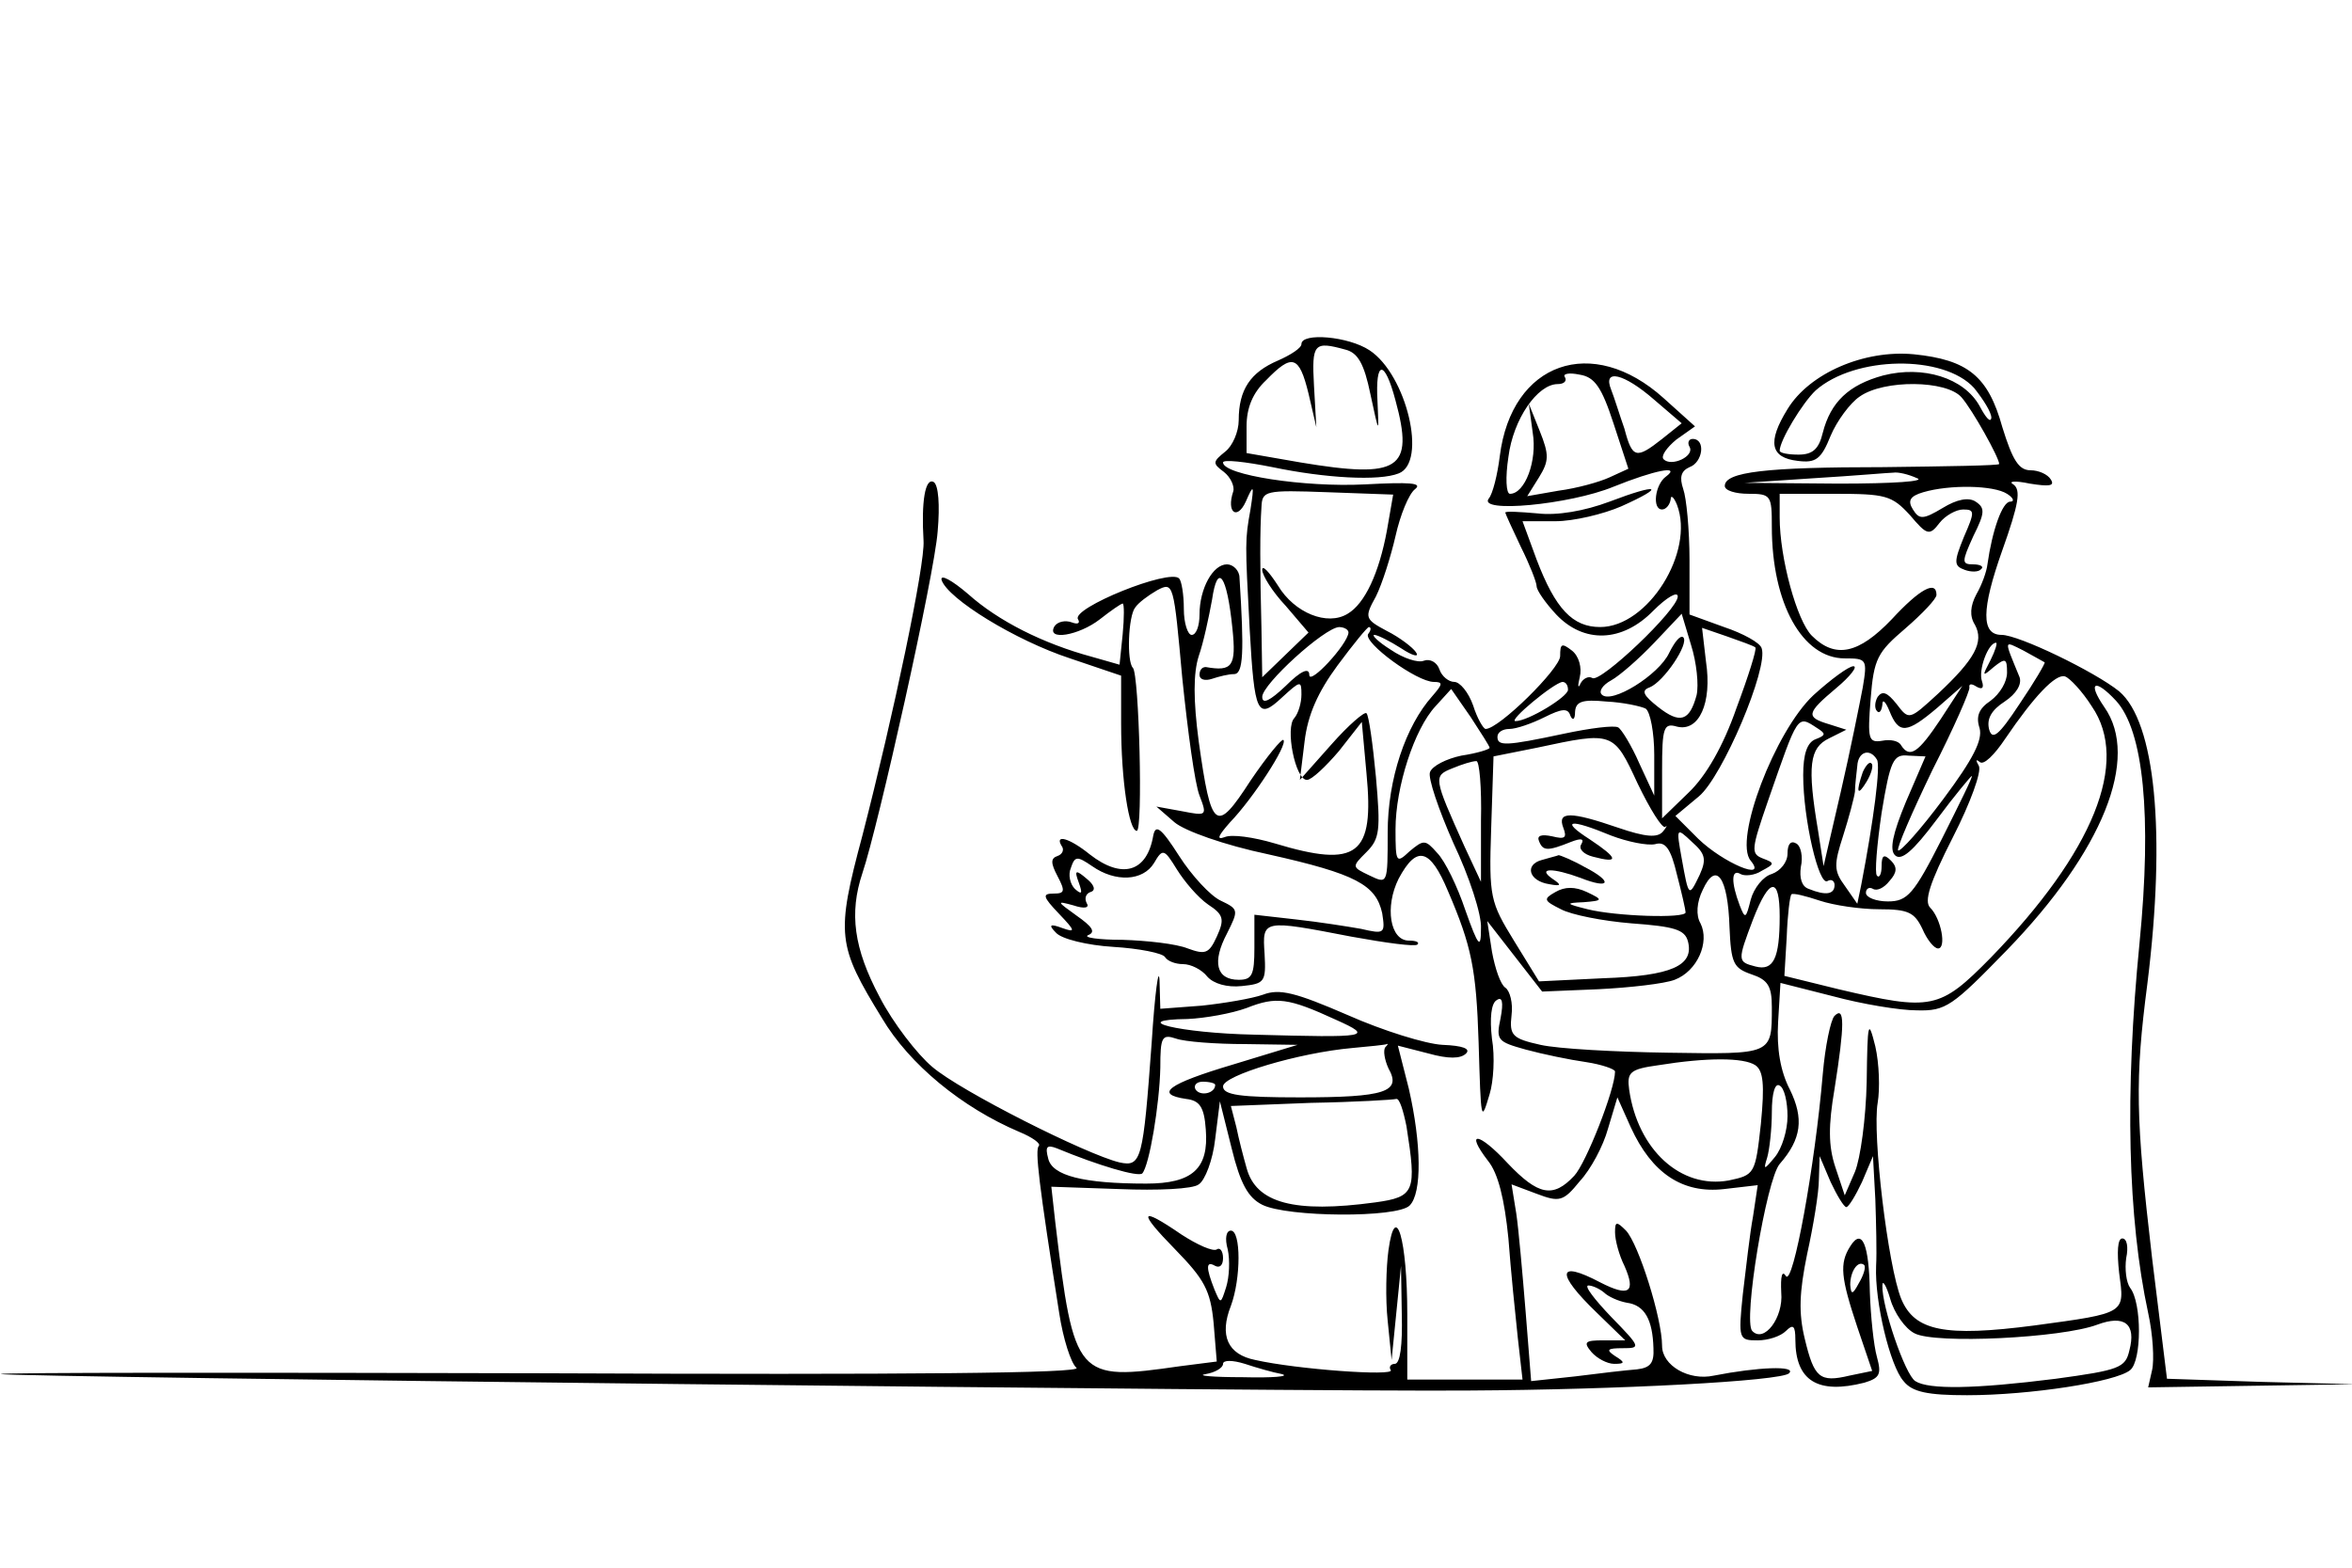 <?xml version="1.0" standalone="no"?>
<!DOCTYPE svg PUBLIC "-//W3C//DTD SVG 20010904//EN"
 "http://www.w3.org/TR/2001/REC-SVG-20010904/DTD/svg10.dtd">
<svg version="1.0" xmlns="http://www.w3.org/2000/svg"
 width="300pt" height="200pt" viewBox="0 0 300 200"
 preserveAspectRatio="xMidYMid meet">
<g transform="translate(0,200) scale(0.1,-0.1)"
fill="#000000" stroke="none">
<path d="M1660 1561 c0 -5 -14 -14 -30 -21 -35 -15 -50 -37 -50 -76 0 -15 -8
-33 -17 -40 -16 -13 -17 -15 -2 -26 9 -7 14 -19 12 -25 -9 -27 5 -37 16 -13
10 23 11 22 6 -10 -7 -39 -7 -41 -1 -153 6 -108 10 -116 41 -87 24 22 25 22
25 4 0 -11 -4 -24 -9 -30 -12 -12 1 -79 16 -79 6 0 24 17 41 37 l29 37 6 -66
c10 -104 -11 -121 -117 -89 -27 8 -55 12 -64 8 -11 -4 -8 2 7 19 29 30 74 99
68 105 -2 2 -21 -21 -42 -52 -44 -68 -50 -64 -66 50 -7 53 -7 87 0 109 6 17
13 50 17 72 7 48 19 32 26 -37 5 -48 0 -55 -34 -49 -5 0 -8 -4 -8 -10 0 -6 7
-8 16 -5 9 3 21 6 28 6 12 0 13 28 7 123 0 9 -8 17 -16 17 -18 0 -35 -31 -35
-64 0 -14 -4 -26 -10 -26 -5 0 -10 15 -10 33 0 19 -3 36 -6 39 -12 13 -138
-38 -129 -52 3 -5 0 -7 -8 -4 -8 3 -18 1 -22 -5 -11 -19 31 -12 58 9 14 11 27
20 29 20 2 0 2 -18 0 -39 l-4 -39 -35 10 c-63 17 -120 46 -158 80 -21 18 -36
26 -34 18 8 -24 94 -77 164 -100 l65 -22 0 -61 c0 -73 10 -137 20 -137 8 0 3
200 -5 208 -8 8 -6 66 3 77 4 6 16 15 28 22 21 11 21 9 32 -112 7 -68 16 -135
22 -150 10 -26 9 -26 -22 -20 l-33 6 23 -20 c13 -11 63 -29 120 -41 112 -25
137 -39 145 -75 4 -26 3 -27 -27 -20 -17 3 -55 9 -83 12 l-53 6 0 -42 c0 -35
-3 -41 -20 -41 -29 0 -34 23 -15 59 15 30 15 31 -8 42 -13 6 -37 32 -53 57
-23 36 -30 41 -33 26 -8 -47 -40 -56 -81 -24 -26 21 -45 26 -36 11 4 -5 1 -11
-5 -13 -9 -3 -9 -9 0 -26 10 -19 9 -22 -5 -22 -15 0 -14 -4 7 -26 21 -22 21
-24 4 -18 -16 6 -18 4 -8 -6 7 -8 40 -16 73 -18 33 -2 63 -8 66 -13 3 -5 13
-9 23 -9 10 0 24 -7 31 -16 8 -9 25 -14 44 -12 29 3 31 5 29 41 -3 44 -3 44
111 22 44 -8 81 -13 84 -10 3 3 -2 5 -11 5 -24 0 -31 43 -13 79 23 43 40 39
63 -16 30 -70 36 -99 39 -193 3 -101 3 -103 14 -66 5 16 7 48 3 71 -3 26 -1
45 6 49 7 5 9 -2 5 -23 -6 -28 -4 -30 32 -40 22 -6 56 -13 77 -16 20 -3 37 -9
37 -12 0 -23 -37 -117 -52 -133 -27 -29 -46 -25 -85 16 -37 40 -55 42 -25 3
13 -16 21 -49 26 -99 3 -41 9 -99 12 -127 l6 -53 -73 0 -74 0 0 83 c0 96 -15
147 -24 82 -3 -22 -4 -62 -1 -90 l5 -50 6 60 6 60 1 -62 c1 -39 -2 -63 -9 -63
-5 0 -8 -4 -5 -8 5 -8 -120 1 -173 13 -35 7 -46 31 -31 69 13 35 13 96 0 96
-6 0 -8 -10 -4 -24 3 -14 2 -35 -2 -48 -7 -22 -7 -22 -15 -3 -11 28 -11 37 1
30 6 -3 10 1 10 10 0 9 -4 14 -8 11 -5 -3 -25 6 -45 19 -54 37 -56 30 -8 -19
37 -38 45 -52 49 -94 l4 -49 -47 -6 c-132 -19 -135 -16 -159 184 l-5 45 87 -3
c48 -2 94 0 101 6 8 5 18 31 21 58 l6 48 15 -60 c11 -45 21 -63 39 -72 32 -16
172 -17 188 -1 16 16 15 79 -1 149 l-14 55 39 -10 c25 -7 41 -7 48 0 6 6 -4
10 -30 11 -21 1 -76 18 -121 38 -67 29 -87 34 -108 26 -14 -5 -50 -11 -78 -14
l-53 -4 -1 36 c-1 20 -6 -16 -10 -79 -11 -150 -13 -159 -41 -153 -42 10 -203
91 -239 122 -19 16 -50 56 -67 89 -33 62 -39 107 -22 158 20 59 92 381 96 436
3 34 1 59 -5 63 -11 6 -16 -25 -13 -75 2 -30 -38 -221 -78 -376 -34 -127 -32
-140 25 -233 35 -59 102 -114 175 -145 17 -7 28 -15 25 -18 -5 -5 0 -48 26
-213 5 -33 15 -64 22 -70 10 -7 -216 -9 -681 -7 -383 1 -694 1 -691 -1 4 -4
1674 -23 1874 -21 188 1 397 12 407 22 10 10 -40 8 -96 -3 -32 -7 -66 13 -66
38 0 35 -30 130 -46 147 -12 12 -14 12 -14 -2 0 -10 5 -29 12 -43 15 -34 6
-40 -31 -21 -55 29 -57 12 -4 -39 l36 -35 -28 0 c-23 0 -26 -2 -15 -15 7 -8
20 -15 29 -15 14 0 14 2 1 10 -12 8 -10 10 10 10 23 0 23 1 -15 40 -21 22 -35
40 -29 40 5 0 14 -4 20 -9 5 -5 18 -11 29 -13 23 -3 33 -22 34 -58 1 -19 -4
-25 -21 -27 -13 -1 -48 -5 -79 -9 l-56 -6 -7 88 c-4 49 -9 106 -12 126 l-6 37
32 -12 c29 -11 34 -10 55 16 14 15 30 45 36 67 l12 40 17 -38 c27 -59 66 -85
119 -79 l43 5 -6 -40 c-4 -21 -9 -66 -13 -99 -6 -58 -5 -59 19 -59 13 0 29 5
36 12 9 9 12 7 12 -11 0 -53 29 -70 88 -55 20 6 22 11 16 33 -4 14 -8 52 -9
83 -1 61 -10 82 -25 58 -14 -22 -12 -40 9 -103 l19 -56 -29 -6 c-38 -9 -45 -3
-57 47 -8 33 -7 59 3 108 8 36 15 79 15 95 l1 30 14 -33 c8 -17 17 -32 20 -32
3 0 12 15 20 32 l14 33 3 -55 c1 -30 2 -68 1 -85 -2 -46 18 -128 35 -147 11
-14 31 -18 81 -18 80 0 190 17 208 32 15 12 15 86 0 105 -5 7 -7 24 -5 38 3
14 1 25 -5 25 -6 0 -7 -17 -4 -44 7 -52 10 -51 -108 -67 -115 -15 -153 -7
-170 34 -17 42 -37 210 -30 250 3 18 2 50 -3 72 -9 36 -10 32 -11 -45 -1 -47
-8 -98 -15 -115 l-13 -30 -12 36 c-9 27 -9 53 -1 100 13 82 13 106 0 93 -5 -5
-12 -39 -15 -74 -10 -118 -38 -271 -47 -258 -5 8 -7 0 -6 -21 3 -32 -22 -65
-37 -49 -12 12 18 193 35 213 28 32 31 58 13 95 -12 23 -17 52 -15 86 l3 50
67 -17 c37 -10 85 -18 107 -18 37 -1 45 5 115 77 122 126 170 245 124 310 -22
32 -12 37 15 8 35 -38 46 -146 30 -309 -19 -192 -15 -351 11 -472 6 -27 8 -60
5 -73 l-5 -22 132 2 133 2 -121 3 -120 4 -19 154 c-21 180 -22 227 -6 350 24
193 10 334 -36 373 -31 25 -128 72 -150 72 -26 0 -26 32 1 108 21 59 24 77 14
84 -7 4 2 5 21 1 25 -4 32 -3 27 5 -4 7 -16 12 -26 12 -15 0 -23 13 -36 55
-18 65 -44 86 -113 93 -63 6 -133 -24 -161 -70 -26 -42 -22 -62 13 -66 23 -3
30 2 42 32 8 19 25 42 37 50 31 22 111 21 130 -1 14 -16 48 -77 48 -85 0 -2
-66 -3 -148 -4 -149 0 -202 -6 -202 -24 0 -6 14 -10 30 -10 29 0 30 -2 30 -42
0 -98 39 -168 93 -168 28 0 29 -1 23 -37 -4 -21 -16 -81 -28 -133 l-22 -95 -7
45 c-14 83 -11 106 14 118 l22 11 -22 7 c-30 9 -29 14 9 46 18 15 28 28 22 28
-6 0 -29 -17 -51 -37 -49 -46 -102 -185 -80 -211 22 -27 -35 -3 -67 28 l-29
29 30 25 c30 25 89 164 80 189 -2 7 -24 19 -48 27 l-44 16 0 69 c0 39 -4 80
-8 91 -5 15 -3 23 8 28 17 6 21 36 4 36 -5 0 -7 -5 -4 -10 7 -12 -23 -26 -33
-16 -4 4 4 15 16 25 l24 17 -40 36 c-91 82 -194 46 -209 -74 -3 -24 -9 -48
-14 -54 -15 -19 103 -8 159 15 52 21 87 28 67 13 -14 -10 -18 -42 -5 -42 5 0
10 6 11 13 0 6 4 3 8 -7 23 -60 -37 -156 -98 -156 -35 0 -57 23 -81 86 l-18
49 42 0 c23 0 61 9 84 19 58 26 48 30 -15 6 -32 -12 -67 -18 -92 -15 -23 2
-41 3 -41 1 0 -1 9 -21 20 -44 11 -22 20 -45 20 -50 0 -5 11 -21 25 -36 35
-37 84 -36 124 5 17 17 31 25 31 18 0 -17 -99 -111 -109 -104 -5 3 -12 -1 -15
-7 -3 -7 -4 -4 -1 8 3 12 -1 27 -10 34 -13 10 -15 9 -15 -7 0 -16 -78 -93 -95
-93 -3 0 -11 14 -16 30 -6 17 -17 30 -24 30 -7 0 -16 7 -19 16 -3 9 -12 14
-20 11 -7 -3 -26 3 -42 14 -16 10 -25 19 -21 19 4 0 20 -8 34 -17 15 -10 24
-12 19 -5 -4 6 -21 19 -37 27 -28 15 -29 17 -14 44 8 16 19 51 25 77 6 27 17
54 25 60 10 8 -7 9 -64 6 -77 -4 -181 12 -181 28 0 4 28 1 63 -6 67 -14 136
-18 161 -8 37 14 10 126 -37 157 -27 18 -87 23 -87 8z m56 -7 c16 -4 24 -18
32 -57 11 -51 11 -52 9 -9 -3 53 9 54 23 1 24 -88 5 -100 -121 -79 l-69 12 0
34 c0 24 8 43 25 59 33 34 42 32 54 -17 l10 -43 -3 53 c-3 54 0 57 40 46z
m802 -49 c12 -15 22 -31 22 -38 -1 -7 -7 0 -15 15 -20 36 -72 52 -123 39 -44
-12 -67 -34 -77 -73 -5 -21 -13 -28 -31 -28 -13 0 -24 2 -24 5 0 13 29 61 46
77 50 44 163 46 202 3z m-460 -45 l19 -58 -24 -11 c-13 -6 -42 -14 -65 -17
l-40 -7 15 24 c13 21 13 29 1 59 l-14 35 5 -37 c6 -36 -10 -78 -29 -78 -5 0
-6 21 -2 47 6 48 37 93 63 93 8 0 12 4 9 9 -3 4 5 6 19 3 19 -3 28 -16 43 -62z
m52 30 l35 -30 -25 -20 c-33 -26 -38 -25 -48 13 -6 17 -13 40 -17 50 -11 27
16 21 55 -13z m335 -100 c12 -4 -29 -7 -100 -7 l-120 1 90 6 c50 3 95 7 100 7
6 1 19 -2 30 -7z m-676 -67 c-10 -54 -28 -93 -50 -106 -26 -16 -68 1 -89 36
-11 17 -20 27 -20 20 0 -7 13 -28 30 -46 l29 -34 -29 -28 -30 -29 -1 62 c-2
78 -2 126 0 155 1 21 4 22 85 19 l83 -3 -8 -46z m791 47 c8 -5 10 -10 4 -10
-10 0 -23 -37 -29 -80 -1 -9 -7 -26 -14 -38 -8 -15 -9 -28 -2 -39 12 -22 0
-44 -47 -88 -37 -34 -37 -34 -53 -13 -12 15 -18 17 -24 9 -4 -7 -4 -15 -1 -18
3 -4 6 0 7 8 0 8 4 4 9 -8 12 -30 22 -29 61 4 l32 28 -28 -43 c-28 -42 -39
-50 -50 -33 -3 6 -14 8 -24 6 -18 -3 -19 2 -15 53 4 52 9 60 44 90 22 19 40
38 40 43 0 19 -21 8 -57 -31 -42 -44 -72 -51 -102 -21 -19 19 -41 99 -41 151
l0 30 70 0 c65 0 73 -2 96 -27 22 -26 25 -27 38 -10 7 9 21 17 30 17 15 0 15
-3 1 -35 -13 -32 -13 -37 1 -42 8 -3 18 -3 21 1 4 3 -1 6 -10 6 -15 0 -15 3 0
36 15 30 15 36 3 44 -9 6 -24 3 -42 -8 -25 -15 -30 -15 -38 -2 -7 11 -4 17 13
22 34 10 90 9 107 -2z m-396 -257 c-9 -33 -21 -37 -49 -15 -19 15 -22 21 -11
25 18 7 51 56 43 64 -4 3 -11 -6 -18 -20 -13 -28 -74 -66 -86 -53 -4 4 1 12
12 18 11 6 36 28 55 48 l35 37 12 -40 c7 -22 10 -51 7 -64z m-444 80 c-1 -15
-50 -68 -50 -54 0 10 -11 5 -30 -14 -20 -19 -30 -24 -30 -14 0 16 79 88 98 89
6 0 12 -3 12 -7z m25 -2 c-6 -11 62 -61 84 -61 12 0 11 -3 -2 -18 -34 -38 -57
-106 -57 -174 0 -66 0 -66 -23 -55 -23 11 -23 11 -4 30 17 17 18 28 12 96 -4
42 -9 78 -12 81 -2 3 -23 -15 -45 -40 l-40 -45 6 49 c4 34 17 63 42 97 20 27
38 49 40 49 3 0 3 -4 -1 -9z m494 -17 c2 -2 -9 -37 -24 -77 -17 -49 -39 -87
-61 -108 l-34 -33 0 61 c0 55 2 61 19 56 28 -7 45 30 37 83 l-5 43 32 -11 c17
-6 34 -12 36 -14z m300 -16 c-11 -21 -11 -22 4 -9 15 12 17 11 17 -7 0 -12 -9
-27 -21 -36 -15 -10 -19 -20 -14 -35 4 -15 -8 -39 -46 -90 -29 -39 -55 -68
-58 -66 -2 3 18 49 44 103 27 53 48 101 47 105 -1 5 3 5 9 1 7 -4 10 -2 7 7
-5 14 8 49 18 49 2 0 -1 -10 -7 -22z m69 -3 c1 -1 -13 -25 -32 -53 -27 -41
-35 -47 -39 -32 -3 13 3 24 20 35 15 10 22 22 19 31 -20 49 -21 47 5 34 13 -7
25 -14 27 -15z m60 -56 c49 -71 2 -186 -129 -321 -65 -66 -75 -68 -194 -40
l-69 17 3 50 c1 28 4 52 6 54 2 2 18 -2 36 -8 18 -6 52 -11 76 -11 37 0 45 -4
55 -25 6 -14 15 -25 20 -25 11 0 4 38 -10 52 -8 8 -1 31 29 90 22 43 37 84 33
91 -4 7 -4 9 1 5 5 -5 19 9 33 30 36 53 64 83 76 79 6 -2 22 -19 34 -38z
m-668 21 c0 -9 -51 -40 -67 -40 -10 0 49 49 60 50 4 0 7 -4 7 -10z m-100 -74
c0 -2 -16 -7 -36 -10 -19 -4 -37 -13 -40 -21 -3 -7 11 -48 30 -91 20 -42 36
-91 35 -108 0 -27 -3 -25 -20 23 -10 30 -26 63 -36 73 -15 17 -17 17 -35 2
-17 -16 -18 -15 -18 28 0 54 24 128 51 157 l20 22 25 -36 c13 -20 24 -37 24
-39z m199 50 c6 -4 11 -31 11 -59 l0 -52 -19 41 c-10 23 -23 44 -27 46 -5 3
-36 -1 -69 -8 -75 -16 -85 -16 -85 -4 0 6 7 10 15 10 9 0 29 7 45 15 22 11 30
12 33 2 3 -7 6 -5 6 5 1 13 9 16 40 13 21 -1 44 -6 50 -9z m219 -25 c11 -7 11
-9 -2 -14 -11 -4 -16 -19 -16 -46 0 -56 20 -142 31 -135 5 3 9 0 9 -5 0 -12
-11 -14 -33 -5 -9 3 -12 14 -10 28 3 13 0 27 -6 30 -7 4 -11 -1 -11 -13 0 -11
-9 -22 -20 -26 -11 -3 -23 -18 -27 -33 -6 -24 -7 -25 -14 -7 -11 29 -11 47 1
40 5 -3 18 -2 27 4 17 9 17 10 1 16 -15 6 -14 12 7 73 39 112 37 110 63 93z
m-229 -71 c16 -33 31 -57 35 -55 3 3 2 0 -3 -6 -7 -8 -22 -7 -57 5 -61 21 -78
21 -70 0 5 -13 2 -15 -14 -11 -14 3 -20 1 -17 -6 5 -13 11 -13 41 -1 13 5 17
4 13 -3 -4 -6 3 -13 15 -16 34 -9 32 -2 -4 22 -39 25 -26 27 27 5 21 -8 46
-13 56 -11 13 4 20 -5 28 -39 6 -23 11 -45 11 -48 0 -8 -89 -5 -125 4 -28 7
-29 8 -5 9 25 2 25 3 4 13 -15 7 -28 7 -40 0 -16 -9 -15 -11 7 -22 13 -7 53
-15 90 -18 55 -4 68 -8 72 -23 8 -31 -21 -44 -108 -47 l-82 -4 -32 52 c-30 49
-32 55 -29 143 l3 92 55 11 c98 21 98 21 129 -46z m305 31 c5 -7 -4 -77 -20
-160 l-5 -24 -16 23 c-14 19 -14 27 -2 64 7 22 14 48 15 56 0 8 2 23 3 33 1
18 16 23 25 8z m37 -54 c-17 -41 -21 -61 -14 -68 8 -8 23 5 53 45 23 31 44 56
45 56 2 0 -16 -36 -38 -80 -36 -71 -44 -80 -69 -80 -15 0 -28 5 -28 11 0 5 4
8 9 5 5 -3 14 1 21 10 10 11 10 18 2 26 -9 9 -12 7 -12 -7 0 -10 -3 -16 -6
-12 -3 3 0 39 6 80 11 67 15 75 34 73 l22 -1 -25 -58z m-542 -24 l0 -78 -21
45 c-40 89 -40 90 -15 100 12 5 25 9 30 9 4 1 7 -34 6 -76z m279 -69 c-14 -29
-14 -29 -23 21 -7 39 -7 40 13 21 17 -15 19 -22 10 -42z m-627 -38 c20 -13 21
-19 11 -41 -10 -22 -15 -23 -37 -15 -15 6 -52 10 -83 11 -31 0 -51 3 -44 6 10
4 5 11 -15 25 -25 18 -26 19 -4 13 15 -5 21 -3 17 3 -3 6 -1 12 5 14 7 2 5 9
-5 17 -14 12 -16 11 -10 -5 5 -14 4 -16 -5 -8 -6 6 -9 18 -5 27 5 15 8 15 27
2 30 -21 65 -19 79 4 11 19 13 18 29 -8 10 -16 27 -36 40 -45z m665 -29 c2
-46 5 -52 28 -60 21 -7 26 -15 26 -42 0 -61 1 -60 -133 -58 -67 1 -140 5 -162
10 -36 8 -40 12 -37 38 2 15 -2 31 -8 35 -6 4 -13 24 -17 46 l-6 39 35 -45 35
-45 72 3 c40 2 84 7 97 12 29 11 45 48 33 72 -6 10 -5 27 3 43 17 37 32 16 34
-48z m64 14 c0 -54 -8 -70 -31 -64 -23 6 -23 7 -3 60 21 54 34 55 34 4z m-566
-132 c49 -22 42 -23 -104 -19 -96 2 -164 19 -85 20 22 1 56 7 75 14 38 15 53
13 114 -15z m-116 -31 l67 -1 -82 -25 c-84 -25 -101 -38 -60 -44 17 -2 23 -10
25 -39 4 -50 -17 -69 -76 -69 -80 0 -120 10 -125 32 -4 15 -2 18 11 13 53 -22
104 -37 109 -32 9 10 22 88 23 135 0 39 2 43 20 37 11 -4 51 -7 88 -7z m179
-4 c-3 -4 -1 -16 4 -27 17 -30 -4 -37 -113 -37 -76 0 -98 3 -98 14 0 14 97 43
165 49 22 2 42 4 44 5 2 1 1 -1 -2 -4z m472 -23 c10 -7 12 -24 7 -75 -7 -64
-8 -65 -41 -72 -61 -11 -116 39 -127 116 -3 22 1 26 37 31 62 10 109 10 124 0z
m-689 -25 c0 -11 -19 -15 -25 -6 -3 5 1 10 9 10 9 0 16 -2 16 -4z m730 -40 c0
-18 -7 -41 -16 -52 -14 -17 -15 -17 -10 -1 3 10 6 37 6 58 0 24 4 38 10 34 6
-3 10 -21 10 -39z m-486 -13 c13 -83 11 -90 -40 -97 -103 -14 -152 -1 -164 44
-4 14 -10 37 -13 52 l-7 27 102 4 c57 1 106 4 109 5 4 1 9 -15 13 -35z m577
-200 c-8 -15 -10 -15 -11 -2 0 17 10 32 18 25 2 -3 -1 -13 -7 -23z m71 -64
c26 -14 188 -6 233 11 35 13 50 1 41 -33 -5 -22 -13 -25 -94 -36 -103 -13
-162 -14 -179 -3 -13 8 -43 96 -42 122 0 8 5 0 10 -17 5 -18 19 -38 31 -44z
m-807 -52 c11 -3 -11 -5 -50 -4 -38 0 -60 2 -47 4 12 2 22 8 22 13 0 5 12 5
28 0 15 -5 36 -11 47 -13z"/>
<path d="M1967 903 c-23 -6 -17 -27 9 -31 16 -3 16 -1 4 7 -20 14 1 14 36 1
38 -15 42 -5 5 14 -16 9 -31 15 -33 15 -2 -1 -11 -3 -21 -6z"/>
<path d="M2376 1015 c-9 -26 -7 -32 5 -12 6 10 9 21 6 23 -2 3 -7 -2 -11 -11z"/>
</g>
</svg>
